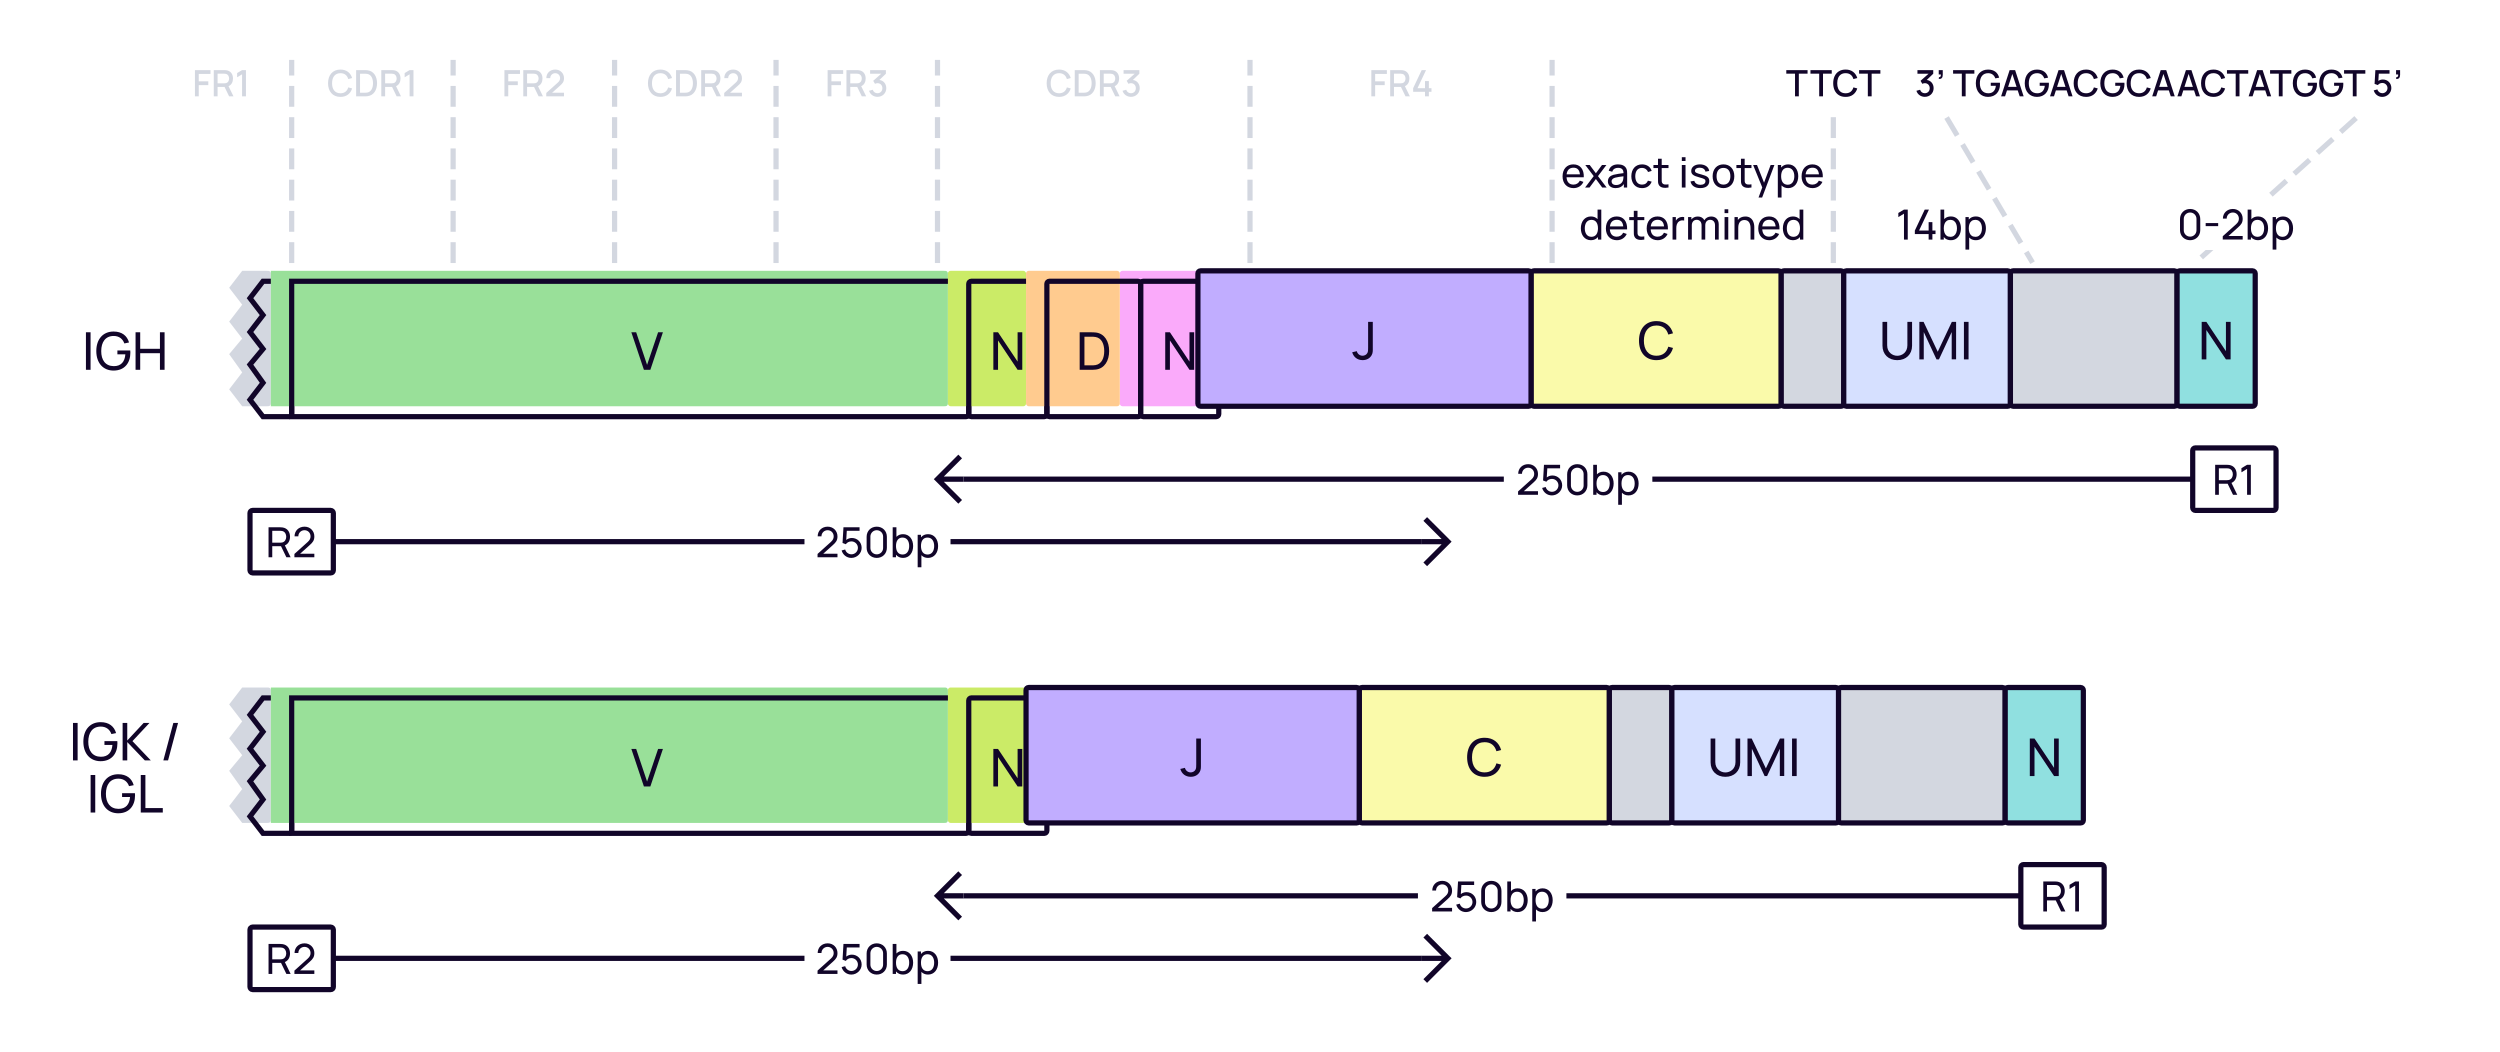 <svg width="960" height="404" viewBox="0 0 960 404" fill="none" xmlns="http://www.w3.org/2000/svg">
    <rect width="960" height="404" fill="white"/>
    <path d="M74.858 37H76.321V32.695H79.989V31.225H76.321V28.383H80.829V26.92H74.858V37ZM82.09 37H83.553V33.381H86.227L87.984 37H89.657L87.753 33.094C88.894 32.597 89.468 31.491 89.468 30.147C89.468 28.516 88.628 27.235 86.941 26.976C86.675 26.934 86.36 26.92 86.164 26.92H82.09V37ZM83.553 31.995V28.299H86.108C86.29 28.299 86.535 28.313 86.745 28.369C87.641 28.579 87.977 29.405 87.977 30.147C87.977 30.889 87.641 31.715 86.745 31.932C86.535 31.981 86.29 31.995 86.108 31.995H83.553ZM92.953 37H94.444V26.92H92.953L91.056 28.054V29.685L92.953 28.53V37Z" fill="#D3D7E0"/>
    <path d="M112 112V24" stroke="#D3D7E0" stroke-width="2" stroke-linecap="square" stroke-dasharray="6 6"/>
    <path d="M130.735 37.21C133.059 37.21 134.62 35.943 135.215 33.955L133.731 33.556C133.332 34.963 132.331 35.817 130.735 35.817C128.593 35.817 127.501 34.27 127.515 31.96C127.522 29.65 128.593 28.103 130.735 28.103C132.331 28.103 133.332 28.957 133.731 30.364L135.215 29.965C134.62 27.977 133.059 26.71 130.735 26.71C127.711 26.71 125.968 28.845 125.968 31.96C125.968 35.075 127.711 37.21 130.735 37.21ZM136.754 37H139.911C140.093 37 140.695 37 141.164 36.937C143.53 36.636 144.79 34.529 144.79 31.96C144.79 29.391 143.53 27.284 141.164 26.983C140.695 26.92 140.093 26.92 139.911 26.92H136.754V37ZM138.252 35.607V28.313H139.911C140.219 28.313 140.723 28.32 141.059 28.383C142.571 28.663 143.236 30.189 143.236 31.96C143.236 33.689 142.599 35.243 141.059 35.537C140.723 35.6 140.233 35.607 139.911 35.607H138.252ZM146.42 37H147.883V33.381H150.557L152.314 37H153.987L152.083 33.094C153.224 32.597 153.798 31.491 153.798 30.147C153.798 28.516 152.958 27.235 151.271 26.976C151.005 26.934 150.69 26.92 150.494 26.92H146.42V37ZM147.883 31.995V28.299H150.438C150.62 28.299 150.865 28.313 151.075 28.369C151.971 28.579 152.307 29.405 152.307 30.147C152.307 30.889 151.971 31.715 151.075 31.932C150.865 31.981 150.62 31.995 150.438 31.995H147.883ZM157.283 37H158.774V26.92H157.283L155.386 28.054V29.685L157.283 28.53V37Z" fill="#D3D7E0"/>
    <path d="M174 112V24" stroke="#D3D7E0" stroke-width="2" stroke-linecap="square" stroke-dasharray="6 6"/>
    <path d="M193.703 37H195.166V32.695H198.834V31.225H195.166V28.383H199.674V26.92H193.703V37ZM200.935 37H202.398V33.381H205.072L206.829 37H208.502L206.598 33.094C207.739 32.597 208.313 31.491 208.313 30.147C208.313 28.516 207.473 27.235 205.786 26.976C205.52 26.934 205.205 26.92 205.009 26.92H200.935V37ZM202.398 31.995V28.299H204.953C205.135 28.299 205.38 28.313 205.59 28.369C206.486 28.579 206.822 29.405 206.822 30.147C206.822 30.889 206.486 31.715 205.59 31.932C205.38 31.981 205.135 31.995 204.953 31.995H202.398ZM209.761 36.993H216.579V35.6H212.022L214.941 32.996C216.033 32.037 216.579 31.407 216.579 30.028C216.579 28.117 215.144 26.71 213.24 26.71C211.231 26.71 209.796 28.047 209.796 30H211.294C211.28 28.985 212.092 28.103 213.212 28.103C214.297 28.103 215.074 28.929 215.074 30.007C215.074 30.581 214.864 31.127 214.157 31.757L209.768 35.691L209.761 36.993Z" fill="#D3D7E0"/>
    <path d="M236 112V24" stroke="#D3D7E0" stroke-width="2" stroke-linecap="square" stroke-dasharray="6 6"/>
    <path d="M253.58 37.21C255.904 37.21 257.465 35.943 258.06 33.955L256.576 33.556C256.177 34.963 255.176 35.817 253.58 35.817C251.438 35.817 250.346 34.27 250.36 31.96C250.367 29.65 251.438 28.103 253.58 28.103C255.176 28.103 256.177 28.957 256.576 30.364L258.06 29.965C257.465 27.977 255.904 26.71 253.58 26.71C250.556 26.71 248.813 28.845 248.813 31.96C248.813 35.075 250.556 37.21 253.58 37.21ZM259.599 37H262.756C262.938 37 263.54 37 264.009 36.937C266.375 36.636 267.635 34.529 267.635 31.96C267.635 29.391 266.375 27.284 264.009 26.983C263.54 26.92 262.938 26.92 262.756 26.92H259.599V37ZM261.097 35.607V28.313H262.756C263.064 28.313 263.568 28.32 263.904 28.383C265.416 28.663 266.081 30.189 266.081 31.96C266.081 33.689 265.444 35.243 263.904 35.537C263.568 35.6 263.078 35.607 262.756 35.607H261.097ZM269.265 37H270.728V33.381H273.402L275.159 37H276.832L274.928 33.094C276.069 32.597 276.643 31.491 276.643 30.147C276.643 28.516 275.803 27.235 274.116 26.976C273.85 26.934 273.535 26.92 273.339 26.92H269.265V37ZM270.728 31.995V28.299H273.283C273.465 28.299 273.71 28.313 273.92 28.369C274.816 28.579 275.152 29.405 275.152 30.147C275.152 30.889 274.816 31.715 273.92 31.932C273.71 31.981 273.465 31.995 273.283 31.995H270.728ZM278.091 36.993H284.909V35.6H280.352L283.271 32.996C284.363 32.037 284.909 31.407 284.909 30.028C284.909 28.117 283.474 26.71 281.57 26.71C279.561 26.71 278.126 28.047 278.126 30H279.624C279.61 28.985 280.422 28.103 281.542 28.103C282.627 28.103 283.404 28.929 283.404 30.007C283.404 30.581 283.194 31.127 282.487 31.757L278.098 35.691L278.091 36.993Z" fill="#D3D7E0"/>
    <path d="M298 112V24" stroke="#D3D7E0" stroke-width="2" stroke-linecap="square" stroke-dasharray="6 6"/>
    <path d="M317.805 37H319.268V32.695H322.936V31.225H319.268V28.383H323.776V26.92H317.805V37ZM325.038 37H326.501V33.381H329.175L330.932 37H332.605L330.701 33.094C331.842 32.597 332.416 31.491 332.416 30.147C332.416 28.516 331.576 27.235 329.889 26.976C329.623 26.934 329.308 26.92 329.112 26.92H325.038V37ZM326.501 31.995V28.299H329.056C329.238 28.299 329.483 28.313 329.693 28.369C330.589 28.579 330.925 29.405 330.925 30.147C330.925 30.889 330.589 31.715 329.693 31.932C329.483 31.981 329.238 31.995 329.056 31.995H326.501ZM336.964 37.189C338.847 37.189 340.331 35.796 340.331 33.871C340.331 32.233 339.323 30.924 337.692 30.707L340.184 28.313V26.92H334.122V28.313H338.392L335.312 31.036L335.998 32.191C336.285 32.037 336.628 31.939 336.95 31.939C338.07 31.939 338.833 32.751 338.833 33.871C338.833 34.984 338.07 35.789 336.964 35.803C336.138 35.81 335.403 35.341 335.137 34.466L333.723 34.858C334.15 36.293 335.466 37.189 336.964 37.189Z" fill="#D3D7E0"/>
    <path d="M360 112V24" stroke="#D3D7E0" stroke-width="2" stroke-linecap="square" stroke-dasharray="6 6"/>
    <path d="M748 46L780 100" stroke="#D3D7E0" stroke-width="2" stroke-linecap="square" stroke-dasharray="6 6"/>
    <path d="M904 46L844 100" stroke="#D3D7E0" stroke-width="2" stroke-linecap="square" stroke-dasharray="6 6"/>
    <path d="M704 46V110" stroke="#D3D7E0" stroke-width="2" stroke-linecap="square" stroke-dasharray="6 6"/>
    <path d="M689.289 37V28.299H685.936V26.92H694.105V28.299H690.752V37H689.289ZM698.572 37V28.299H695.219V26.92H703.388V28.299H700.035V37H698.572ZM708.715 37.21C707.707 37.21 706.849 36.991 706.139 36.552C705.43 36.109 704.886 35.493 704.508 34.704C704.135 33.915 703.948 33.001 703.948 31.96C703.948 30.919 704.135 30.005 704.508 29.216C704.886 28.427 705.43 27.814 706.139 27.375C706.849 26.932 707.707 26.71 708.715 26.71C709.877 26.71 710.839 27.004 711.599 27.592C712.365 28.18 712.897 28.971 713.195 29.965L711.711 30.364C711.515 29.659 711.165 29.106 710.661 28.705C710.162 28.304 709.513 28.103 708.715 28.103C708.001 28.103 707.406 28.264 706.93 28.586C706.454 28.908 706.095 29.358 705.852 29.937C705.614 30.516 705.495 31.19 705.495 31.96C705.491 32.73 705.607 33.404 705.845 33.983C706.088 34.562 706.447 35.012 706.923 35.334C707.404 35.656 708.001 35.817 708.715 35.817C709.513 35.817 710.162 35.616 710.661 35.215C711.165 34.809 711.515 34.256 711.711 33.556L713.195 33.955C712.897 34.949 712.365 35.74 711.599 36.328C710.839 36.916 709.877 37.21 708.715 37.21ZM717.248 37V28.299H713.895V26.92H722.064V28.299H718.711V37H717.248Z" fill="#110529"/>
    <path d="M406.682 37.21C409.006 37.21 410.567 35.943 411.162 33.955L409.678 33.556C409.279 34.963 408.278 35.817 406.682 35.817C404.54 35.817 403.448 34.27 403.462 31.96C403.469 29.65 404.54 28.103 406.682 28.103C408.278 28.103 409.279 28.957 409.678 30.364L411.162 29.965C410.567 27.977 409.006 26.71 406.682 26.71C403.658 26.71 401.915 28.845 401.915 31.96C401.915 35.075 403.658 37.21 406.682 37.21ZM412.702 37H415.859C416.041 37 416.643 37 417.112 36.937C419.478 36.636 420.738 34.529 420.738 31.96C420.738 29.391 419.478 27.284 417.112 26.983C416.643 26.92 416.041 26.92 415.859 26.92H412.702V37ZM414.2 35.607V28.313H415.859C416.167 28.313 416.671 28.32 417.007 28.383C418.519 28.663 419.184 30.189 419.184 31.96C419.184 33.689 418.547 35.243 417.007 35.537C416.671 35.6 416.181 35.607 415.859 35.607H414.2ZM422.368 37H423.831V33.381H426.505L428.262 37H429.935L428.031 33.094C429.172 32.597 429.746 31.491 429.746 30.147C429.746 28.516 428.906 27.235 427.219 26.976C426.953 26.934 426.638 26.92 426.442 26.92H422.368V37ZM423.831 31.995V28.299H426.386C426.568 28.299 426.813 28.313 427.023 28.369C427.919 28.579 428.255 29.405 428.255 30.147C428.255 30.889 427.919 31.715 427.023 31.932C426.813 31.981 426.568 31.995 426.386 31.995H423.831ZM434.294 37.189C436.177 37.189 437.661 35.796 437.661 33.871C437.661 32.233 436.653 30.924 435.022 30.707L437.514 28.313V26.92H431.452V28.313H435.722L432.642 31.036L433.328 32.191C433.615 32.037 433.958 31.939 434.28 31.939C435.4 31.939 436.163 32.751 436.163 33.871C436.163 34.984 435.4 35.789 434.294 35.803C433.468 35.81 432.733 35.341 432.467 34.466L431.053 34.858C431.48 36.293 432.796 37.189 434.294 37.189Z" fill="#D3D7E0"/>
    <path d="M480 112V24" stroke="#D3D7E0" stroke-width="2" stroke-linecap="square" stroke-dasharray="6 6"/>
    <path d="M526.593 37H528.056V32.695H531.724V31.225H528.056V28.383H532.564V26.92H526.593V37ZM533.826 37H535.289V33.381H537.963L539.72 37H541.393L539.489 33.094C540.63 32.597 541.204 31.491 541.204 30.147C541.204 28.516 540.364 27.235 538.677 26.976C538.411 26.934 538.096 26.92 537.9 26.92H533.826V37ZM535.289 31.995V28.299H537.844C538.026 28.299 538.271 28.313 538.481 28.369C539.377 28.579 539.713 29.405 539.713 30.147C539.713 30.889 539.377 31.715 538.481 31.932C538.271 31.981 538.026 31.995 537.844 31.995H535.289ZM547.201 37H548.685V35.243H549.686V33.857H548.685V31.127H547.201V33.857H544.324L547.6 26.92H545.927L542.651 33.857V35.243H547.201V37Z" fill="#D3D7E0"/>
    <path d="M596 112V24" stroke="#D3D7E0" stroke-width="2" stroke-linecap="square" stroke-dasharray="6 6"/>
    <path d="M731.128 92V82.056L728.96 83.368V81.776L731.128 80.48H732.576V92H731.128ZM740.596 92V89.88H735.3V88.528L739.1 80.48H740.716L736.916 88.528H740.596V85.288H742.036V88.528H743.236V89.88H742.036V92H740.596ZM749.119 92.24C748.309 92.24 747.626 92.04 747.071 91.64C746.517 91.235 746.095 90.688 745.807 90C745.525 89.307 745.383 88.531 745.383 87.672C745.383 86.803 745.525 86.024 745.807 85.336C746.095 84.648 746.517 84.107 747.071 83.712C747.631 83.317 748.317 83.12 749.127 83.12C749.927 83.12 750.615 83.32 751.191 83.72C751.773 84.115 752.218 84.656 752.527 85.344C752.837 86.032 752.991 86.808 752.991 87.672C752.991 88.536 752.837 89.312 752.527 90C752.218 90.688 751.773 91.235 751.191 91.64C750.615 92.04 749.925 92.24 749.119 92.24ZM745.143 92V80.48H746.575V85.64H746.415V92H745.143ZM748.943 90.936C749.514 90.936 749.986 90.792 750.359 90.504C750.733 90.216 751.013 89.827 751.199 89.336C751.386 88.84 751.479 88.285 751.479 87.672C751.479 87.064 751.386 86.515 751.199 86.024C751.018 85.533 750.735 85.144 750.351 84.856C749.973 84.568 749.49 84.424 748.903 84.424C748.343 84.424 747.879 84.563 747.511 84.84C747.143 85.112 746.869 85.493 746.687 85.984C746.506 86.469 746.415 87.032 746.415 87.672C746.415 88.301 746.503 88.864 746.679 89.36C746.861 89.851 747.138 90.237 747.511 90.52C747.885 90.797 748.362 90.936 748.943 90.936ZM758.713 92.24C757.902 92.24 757.22 92.04 756.665 91.64C756.11 91.235 755.689 90.688 755.401 90C755.118 89.307 754.977 88.531 754.977 87.672C754.977 86.803 755.118 86.024 755.401 85.336C755.689 84.648 756.11 84.107 756.665 83.712C757.225 83.317 757.91 83.12 758.721 83.12C759.521 83.12 760.209 83.32 760.785 83.72C761.366 84.115 761.812 84.656 762.121 85.344C762.43 86.032 762.585 86.808 762.585 87.672C762.585 88.536 762.43 89.312 762.121 90C761.812 90.688 761.366 91.235 760.785 91.64C760.209 92.04 759.518 92.24 758.713 92.24ZM754.737 95.84V83.36H756.009V89.72H756.169V95.84H754.737ZM758.537 90.936C759.108 90.936 759.58 90.792 759.953 90.504C760.326 90.216 760.606 89.827 760.793 89.336C760.98 88.84 761.073 88.285 761.073 87.672C761.073 87.064 760.98 86.515 760.793 86.024C760.612 85.533 760.329 85.144 759.945 84.856C759.566 84.568 759.084 84.424 758.497 84.424C757.937 84.424 757.473 84.563 757.105 84.84C756.737 85.112 756.462 85.493 756.281 85.984C756.1 86.469 756.009 87.032 756.009 87.672C756.009 88.301 756.097 88.864 756.273 89.36C756.454 89.851 756.732 90.237 757.105 90.52C757.478 90.797 757.956 90.936 758.537 90.936Z" fill="#110529"/>
    <rect width="54" height="20" transform="translate(832 76)" fill="white"/>
    <path d="M841.008 92.24C843.248 92.24 844.896 90.592 844.896 88.352V84.128C844.896 81.888 843.248 80.24 841.008 80.24C838.768 80.24 837.12 81.888 837.12 84.128V88.352C837.12 90.592 838.768 92.24 841.008 92.24ZM838.568 88.432V84.04C838.568 82.688 839.656 81.6 841.008 81.6C842.36 81.6 843.448 82.688 843.448 84.04V88.432C843.448 89.784 842.36 90.872 841.008 90.872C839.656 90.872 838.568 89.784 838.568 88.432ZM846.976 86.824H851.776V85.648H846.976V86.824ZM853.534 91.992H861.19V90.632H855.726L859.438 87.296C860.622 86.248 861.19 85.488 861.19 83.976C861.19 81.856 859.574 80.24 857.438 80.24C855.222 80.24 853.59 81.784 853.59 83.952H855.046C855.03 82.696 856.038 81.6 857.414 81.6C858.742 81.6 859.734 82.632 859.734 83.96C859.734 84.688 859.502 85.352 858.654 86.112L853.542 90.712L853.534 91.992ZM867.072 92.24C869.488 92.24 870.944 90.264 870.944 87.672C870.944 85.08 869.48 83.12 867.08 83.12C866 83.12 865.144 83.496 864.528 84.144V80.48H863.096V92H864.368V91.024C865 91.784 865.904 92.24 867.072 92.24ZM864.368 87.672C864.368 85.76 865.168 84.424 866.856 84.424C868.616 84.424 869.432 85.848 869.432 87.672C869.432 89.512 868.6 90.936 866.896 90.936C865.152 90.936 864.368 89.568 864.368 87.672ZM876.666 92.24C879.082 92.24 880.538 90.264 880.538 87.672C880.538 85.08 879.074 83.12 876.674 83.12C875.498 83.12 874.594 83.568 873.962 84.328V83.36H872.69V95.84H874.122V91.2C874.738 91.856 875.594 92.24 876.666 92.24ZM873.962 87.672C873.962 85.76 874.762 84.424 876.45 84.424C878.21 84.424 879.026 85.848 879.026 87.672C879.026 89.512 878.194 90.936 876.49 90.936C874.746 90.936 873.962 89.568 873.962 87.672Z" fill="#110529"/>
    <g filter="url(#filter0_i_5907_37201)">
        <path d="M101 108H110.4C110.96 108 111.24 108 111.454 108.109C111.642 108.205 111.795 108.358 111.891 108.546C112 108.76 112 109.04 112 109.6V158.4C112 158.96 112 159.24 111.891 159.454C111.795 159.642 111.642 159.795 111.454 159.891C111.24 160 110.96 160 110.4 160H101L96 153.5L101 147L96 140L101 134L96 127.5L101 121L96 114.5L101 108Z" fill="#D3D7E0"/>
    </g>
    <path d="M101 108H110.4C110.96 108 111.24 108 111.454 108.109C111.642 108.205 111.795 108.358 111.891 108.546C112 108.76 112 109.04 112 109.6V158.4C112 158.96 112 159.24 111.891 159.454C111.795 159.642 111.642 159.795 111.454 159.891C111.24 160 110.96 160 110.4 160H101L96 153.5L101 147L96 140L101 134L96 127.5L101 121L96 114.5L101 108Z" stroke="#110529" stroke-width="2" stroke-linecap="round"/>
    <g filter="url(#filter1_i_5907_37201)">
        <path d="M112 108H370.4C370.96 108 371.24 108 371.454 108.109C371.642 108.205 371.795 108.358 371.891 108.546C372 108.76 372 109.04 372 109.6V158.4C372 158.96 372 159.24 371.891 159.454C371.795 159.642 371.642 159.795 371.454 159.891C371.24 160 370.96 160 370.4 160H112V153.5V147V140V134V127.5V121V114.5V108Z" fill="#99E099"/>
    </g>
    <path d="M112 108H370.4C370.96 108 371.24 108 371.454 108.109C371.642 108.205 371.795 108.358 371.891 108.546C372 108.76 372 109.04 372 109.6V158.4C372 158.96 372 159.24 371.891 159.454C371.795 159.642 371.642 159.795 371.454 159.891C371.24 160 370.96 160 370.4 160H112V153.5V147V140V134V127.5V121V114.5V108Z" stroke="#110529" stroke-width="2" stroke-linecap="round"/>
    <path d="M247.258 142H249.738L254.558 127.6H252.708L248.478 140.11L244.288 127.6H242.438L247.258 142Z" fill="#110529"/>
    <g filter="url(#filter2_i_5907_37201)">
        <rect x="372" y="108" width="30" height="52" rx="1" fill="#CBEB67"/>
    </g>
    <rect x="372" y="108" width="30" height="52" rx="1" stroke="#110529" stroke-width="2" stroke-linecap="round"/>
    <g filter="url(#filter3_i_5907_37201)">
        <rect x="438" y="108" width="30" height="52" rx="1" fill="#FAAAFA"/>
    </g>
    <rect x="438" y="108" width="30" height="52" rx="1" stroke="#110529" stroke-width="2" stroke-linecap="round"/>
    <g filter="url(#filter4_i_5907_37201)">
        <rect x="402" y="108" width="36" height="52" rx="1" fill="#FFCB8F"/>
    </g>
    <rect x="402" y="108" width="36" height="52" rx="1" stroke="#110529" stroke-width="2" stroke-linecap="round"/>
    <path d="M381.447 142H383.247V130.74L390.757 142H392.557V127.6H390.757V138.85L383.247 127.6H381.447V142Z" fill="#110529"/>
    <path d="M447.447 142H449.247V130.74L456.757 142H458.557V127.6H456.757V138.85L449.247 127.6H447.447V142Z" fill="#110529"/>
    <path d="M414.593 142H419.033C419.303 142 420.183 142 420.853 141.91C424.183 141.47 425.913 138.48 425.913 134.8C425.913 131.13 424.183 128.13 420.853 127.69C420.173 127.6 419.313 127.6 419.033 127.6H414.593V142ZM416.423 140.3V129.3H419.033C419.513 129.3 420.233 129.32 420.703 129.41C423.033 129.83 424.023 132.08 424.023 134.8C424.023 137.47 423.063 139.76 420.703 140.19C420.233 140.28 419.533 140.3 419.033 140.3H416.423Z" fill="#110529"/>
    <g filter="url(#filter5_i_5907_37201)">
        <rect x="468" y="108" width="128" height="52" rx="1" fill="#C1ADFF"/>
        <path d="M531.244 142.29C532.694 142.29 533.954 141.7 534.684 140.43C535.214 139.51 535.154 138.72 535.154 137.48V127.6H533.354V137.48C533.354 138.37 533.354 138.99 533.094 139.51C532.704 140.29 531.884 140.6 531.204 140.6C530.134 140.6 529.224 139.83 529.014 138.85L527.244 139.27C527.754 141.11 529.224 142.29 531.244 142.29Z" fill="#110529"/>
        <rect x="468" y="108" width="128" height="52" rx="1" stroke="#110529" stroke-width="2" stroke-linecap="round"/>
    </g>
    <g filter="url(#filter6_i_5907_37201)">
        <rect x="596" y="108" width="96" height="52" rx="1" fill="#FAFAAA"/>
        <path d="M644.093 142.3C647.423 142.3 649.613 140.47 650.433 137.61L648.623 137.13C648.033 139.27 646.523 140.6 644.093 140.6C640.873 140.6 639.233 138.25 639.253 134.8C639.273 131.35 640.873 129 644.093 129C646.523 129 648.033 130.33 648.623 132.47L650.433 131.99C649.613 129.13 647.423 127.3 644.093 127.3C639.783 127.3 637.373 130.36 637.373 134.8C637.373 139.24 639.783 142.3 644.093 142.3Z" fill="#110529"/>
        <rect x="596" y="108" width="96" height="52" rx="1" stroke="#110529" stroke-width="2" stroke-linecap="round"/>
    </g>
    <g filter="url(#filter7_i_5907_37201)">
        <rect x="692" y="108" width="24" height="52" rx="1" fill="#D3D7E0"/>
        <rect x="692" y="108" width="24" height="52" rx="1" stroke="#110529" stroke-width="2" stroke-linecap="round"/>
    </g>
    <g filter="url(#filter8_i_5907_37201)">
        <rect x="716" y="108" width="64" height="52" rx="1" fill="#D6E0FF"/>
        <path d="M736.553 142.3C739.893 142.3 742.233 140.1 742.233 136.75V127.6H740.433V136.6C740.433 139.31 738.393 140.62 736.553 140.62C734.733 140.62 732.673 139.33 732.673 136.6V127.6L730.873 127.61V136.75C730.873 140.11 733.213 142.3 736.553 142.3ZM745.033 142H746.723V131.51L751.613 142H752.563L757.453 131.51V141.99H759.143V127.6H757.503L752.093 139.07L746.653 127.6H745.033V142ZM762.147 142H763.927V127.6H762.147V142Z" fill="#110529"/>
        <rect x="716" y="108" width="64" height="52" rx="1" stroke="#110529" stroke-width="2" stroke-linecap="round"/>
    </g>
    <g filter="url(#filter9_i_5907_37201)">
        <rect x="780" y="108" width="64" height="52" rx="1" fill="#D3D7E0"/>
        <rect x="780" y="108" width="64" height="52" rx="1" stroke="#110529" stroke-width="2" stroke-linecap="round"/>
    </g>
    <g filter="url(#filter10_i_5907_37201)">
        <rect x="844" y="108" width="30" height="52" rx="1" fill="#90E0E0"/>
        <path d="M853.447 142H855.247V130.74L862.757 142H864.557V127.6H862.757V138.85L855.247 127.6H853.447V142Z" fill="#110529"/>
        <rect x="844" y="108" width="30" height="52" rx="1" stroke="#110529" stroke-width="2" stroke-linecap="round"/>
    </g>
    <g filter="url(#filter11_i_5907_37201)">
        <path d="M101 268H110.4C110.96 268 111.24 268 111.454 268.109C111.642 268.205 111.795 268.358 111.891 268.546C112 268.76 112 269.04 112 269.6V318.4C112 318.96 112 319.24 111.891 319.454C111.795 319.642 111.642 319.795 111.454 319.891C111.24 320 110.96 320 110.4 320H101L96 313.5L101 307L96 300L101 294L96 287.5L101 281L96 274.5L101 268Z" fill="#D3D7E0"/>
    </g>
    <path d="M101 268H110.4C110.96 268 111.24 268 111.454 268.109C111.642 268.205 111.795 268.358 111.891 268.546C112 268.76 112 269.04 112 269.6V318.4C112 318.96 112 319.24 111.891 319.454C111.795 319.642 111.642 319.795 111.454 319.891C111.24 320 110.96 320 110.4 320H101L96 313.5L101 307L96 300L101 294L96 287.5L101 281L96 274.5L101 268Z" stroke="#110529" stroke-width="2" stroke-linecap="round"/>
    <g filter="url(#filter12_i_5907_37201)">
        <path d="M112 268H370.4C370.96 268 371.24 268 371.454 268.109C371.642 268.205 371.795 268.358 371.891 268.546C372 268.76 372 269.04 372 269.6V318.4C372 318.96 372 319.24 371.891 319.454C371.795 319.642 371.642 319.795 371.454 319.891C371.24 320 370.96 320 370.4 320H112V313.5V307V300V294V287.5V281V274.5V268Z" fill="#99E099"/>
    </g>
    <path d="M112 268H370.4C370.96 268 371.24 268 371.454 268.109C371.642 268.205 371.795 268.358 371.891 268.546C372 268.76 372 269.04 372 269.6V318.4C372 318.96 372 319.24 371.891 319.454C371.795 319.642 371.642 319.795 371.454 319.891C371.24 320 370.96 320 370.4 320H112V313.5V307V300V294V287.5V281V274.5V268Z" stroke="#110529" stroke-width="2" stroke-linecap="round"/>
    <path d="M247.258 302H249.738L254.558 287.6H252.708L248.478 300.11L244.288 287.6H242.438L247.258 302Z" fill="#110529"/>
    <g filter="url(#filter13_i_5907_37201)">
        <rect x="372" y="268" width="30" height="52" rx="1" fill="#CBEB67"/>
    </g>
    <rect x="372" y="268" width="30" height="52" rx="1" stroke="#110529" stroke-width="2" stroke-linecap="round"/>
    <path d="M381.447 302H383.247V290.74L390.757 302H392.557V287.6H390.757V298.85L383.247 287.6H381.447V302Z" fill="#110529"/>
    <g filter="url(#filter14_i_5907_37201)">
        <rect x="402" y="268" width="128" height="52" rx="1" fill="#C1ADFF"/>
        <path d="M465.244 302.29C466.694 302.29 467.954 301.7 468.684 300.43C469.214 299.51 469.154 298.72 469.154 297.48V287.6H467.354V297.48C467.354 298.37 467.354 298.99 467.094 299.51C466.704 300.29 465.884 300.6 465.204 300.6C464.134 300.6 463.224 299.83 463.014 298.85L461.244 299.27C461.754 301.11 463.224 302.29 465.244 302.29Z" fill="#110529"/>
        <rect x="402" y="268" width="128" height="52" rx="1" stroke="#110529" stroke-width="2" stroke-linecap="round"/>
    </g>
    <g filter="url(#filter15_i_5907_37201)">
        <rect x="530" y="268" width="96" height="52" rx="1" fill="#FAFAAA"/>
        <path d="M578.093 302.3C581.423 302.3 583.613 300.47 584.433 297.61L582.623 297.13C582.033 299.27 580.523 300.6 578.093 300.6C574.873 300.6 573.233 298.25 573.253 294.8C573.273 291.35 574.873 289 578.093 289C580.523 289 582.033 290.33 582.623 292.47L584.433 291.99C583.613 289.13 581.423 287.3 578.093 287.3C573.783 287.3 571.373 290.36 571.373 294.8C571.373 299.24 573.783 302.3 578.093 302.3Z" fill="#110529"/>
        <rect x="530" y="268" width="96" height="52" rx="1" stroke="#110529" stroke-width="2" stroke-linecap="round"/>
    </g>
    <g filter="url(#filter16_i_5907_37201)">
        <rect x="626" y="268" width="24" height="52" rx="1" fill="#D3D7E0"/>
        <rect x="626" y="268" width="24" height="52" rx="1" stroke="#110529" stroke-width="2" stroke-linecap="round"/>
    </g>
    <g filter="url(#filter17_i_5907_37201)">
        <rect x="650" y="268" width="64" height="52" rx="1" fill="#D6E0FF"/>
        <path d="M670.553 302.3C673.893 302.3 676.233 300.1 676.233 296.75V287.6H674.433V296.6C674.433 299.31 672.393 300.62 670.553 300.62C668.733 300.62 666.673 299.33 666.673 296.6V287.6L664.873 287.61V296.75C664.873 300.11 667.213 302.3 670.553 302.3ZM679.033 302H680.723V291.51L685.613 302H686.563L691.453 291.51V301.99H693.143V287.6H691.503L686.093 299.07L680.653 287.6H679.033V302ZM696.147 302H697.927V287.6H696.147V302Z" fill="#110529"/>
        <rect x="650" y="268" width="64" height="52" rx="1" stroke="#110529" stroke-width="2" stroke-linecap="round"/>
    </g>
    <g filter="url(#filter18_i_5907_37201)">
        <rect x="714" y="268" width="64" height="52" rx="1" fill="#D3D7E0"/>
        <rect x="714" y="268" width="64" height="52" rx="1" stroke="#110529" stroke-width="2" stroke-linecap="round"/>
    </g>
    <g filter="url(#filter19_i_5907_37201)">
        <rect x="778" y="268" width="30" height="52" rx="1" fill="#90E0E0"/>
        <path d="M787.447 302H789.247V290.74L796.757 302H798.557V287.6H796.757V298.85L789.247 287.6H787.447V302Z" fill="#110529"/>
        <rect x="778" y="268" width="30" height="52" rx="1" stroke="#110529" stroke-width="2" stroke-linecap="round"/>
    </g>
    <path d="M604.247 72.24C605.919 72.24 607.351 71.368 608.031 69.84L606.663 69.368C606.183 70.352 605.319 70.888 604.183 70.888C602.591 70.888 601.663 69.872 601.551 68.08H608.175C608.303 65.008 606.783 63.12 604.183 63.12C601.671 63.12 600.023 64.904 600.023 67.736C600.023 70.44 601.695 72.24 604.247 72.24ZM601.575 66.936C601.775 65.296 602.679 64.4 604.231 64.4C605.695 64.4 606.519 65.24 606.695 66.936H601.575ZM608.683 72H610.387L612.819 68.736L615.235 72H616.939L613.627 67.632L616.859 63.36H615.163L612.819 66.528L610.451 63.36H608.755L611.987 67.632L608.683 72ZM620.365 72.24C621.805 72.24 622.877 71.712 623.565 70.656V72H624.829V66.656C624.829 65.976 624.789 65.344 624.549 64.808C624.053 63.68 622.877 63.12 621.317 63.12C619.365 63.12 618.157 64.04 617.749 65.552L619.101 65.96C619.413 64.904 620.253 64.448 621.301 64.448C622.797 64.448 623.389 65.104 623.429 66.48C622.149 66.656 620.629 66.84 619.549 67.128C618.237 67.512 617.429 68.304 617.429 69.664C617.429 71.056 618.429 72.24 620.365 72.24ZM618.845 69.656C618.845 68.848 619.477 68.456 620.189 68.232C621.029 67.992 622.197 67.856 623.413 67.696C623.405 68.088 623.389 68.64 623.269 69.056C623.061 70.128 622.117 71.048 620.581 71.048C619.349 71.048 618.845 70.368 618.845 69.656ZM630.549 72.24C632.333 72.24 633.637 71.368 634.245 69.752L632.805 69.376C632.413 70.36 631.669 70.888 630.549 70.888C628.829 70.888 627.957 69.608 627.941 67.68C627.957 65.808 628.773 64.472 630.549 64.472C631.597 64.472 632.469 65.056 632.837 66.056L634.245 65.632C633.789 64.08 632.381 63.12 630.565 63.12C627.965 63.12 626.453 64.984 626.429 67.68C626.453 70.328 627.917 72.24 630.549 72.24ZM640.702 72V70.776C639.518 70.96 638.654 70.912 638.27 70.224C638.062 69.864 638.094 69.384 638.094 68.672V64.536H640.702V63.36H638.094V60.96H636.67V63.36H634.918V64.536H636.67V68.736C636.67 69.632 636.622 70.288 636.966 70.96C637.566 72.136 639.158 72.312 640.702 72ZM645.819 61.832H647.243V60.36H645.819V61.832ZM645.819 72H647.243V63.36H645.819V72ZM652.907 72.232C655.059 72.232 656.363 71.224 656.363 69.552C656.363 68.216 655.619 67.576 653.339 66.992C651.307 66.48 650.867 66.208 650.867 65.576C650.867 64.84 651.635 64.36 652.755 64.392C653.931 64.424 654.731 64.992 654.875 65.912L656.331 65.648C656.147 64.128 654.723 63.12 652.755 63.12C650.763 63.12 649.435 64.128 649.435 65.648C649.435 66.888 650.163 67.48 652.451 68.088C654.563 68.656 654.891 68.864 654.891 69.592C654.891 70.44 654.171 70.96 652.995 70.96C651.747 70.96 650.851 70.376 650.619 69.432L649.163 69.664C649.459 71.288 650.843 72.232 652.907 72.232ZM661.808 72.24C664.376 72.24 665.976 70.384 665.976 67.672C665.976 65 664.4 63.12 661.808 63.12C659.272 63.12 657.648 64.96 657.648 67.672C657.648 70.352 659.224 72.24 661.808 72.24ZM659.16 67.672C659.16 65.784 660 64.472 661.808 64.472C663.576 64.472 664.464 65.728 664.464 67.672C664.464 69.576 663.592 70.888 661.808 70.888C660.064 70.888 659.16 69.624 659.16 67.672ZM672.561 72V70.776C671.377 70.96 670.513 70.912 670.129 70.224C669.921 69.864 669.953 69.384 669.953 68.672V64.536H672.561V63.36H669.953V60.96H668.529V63.36H666.777V64.536H668.529V68.736C668.529 69.632 668.481 70.288 668.825 70.96C669.425 72.136 671.017 72.312 672.561 72ZM675.281 75.84H676.665L681.369 63.36H679.921L677.393 70.16L674.697 63.36H673.201L676.705 71.968L675.281 75.84ZM686.658 72.24C689.074 72.24 690.53 70.264 690.53 67.672C690.53 65.08 689.066 63.12 686.666 63.12C685.49 63.12 684.586 63.568 683.954 64.328V63.36H682.682V75.84H684.114V71.2C684.73 71.856 685.586 72.24 686.658 72.24ZM683.954 67.672C683.954 65.76 684.754 64.424 686.442 64.424C688.202 64.424 689.018 65.848 689.018 67.672C689.018 69.512 688.186 70.936 686.482 70.936C684.738 70.936 683.954 69.568 683.954 67.672ZM696.028 72.24C697.7 72.24 699.132 71.368 699.812 69.84L698.444 69.368C697.964 70.352 697.1 70.888 695.964 70.888C694.372 70.888 693.444 69.872 693.332 68.08H699.956C700.084 65.008 698.564 63.12 695.964 63.12C693.452 63.12 691.804 64.904 691.804 67.736C691.804 70.44 693.476 72.24 696.028 72.24ZM693.356 66.936C693.556 65.296 694.46 64.4 696.012 64.4C697.476 64.4 698.3 65.24 698.476 66.936H693.356ZM610.918 92.24C612.086 92.24 612.99 91.784 613.622 91.024V92H614.894V80.48H613.462V84.144C612.846 83.496 611.99 83.12 610.91 83.12C608.51 83.12 607.046 85.08 607.046 87.672C607.046 90.264 608.502 92.24 610.918 92.24ZM608.558 87.672C608.558 85.848 609.374 84.424 611.134 84.424C612.822 84.424 613.622 85.76 613.622 87.672C613.622 89.568 612.838 90.936 611.094 90.936C609.39 90.936 608.558 89.512 608.558 87.672ZM620.88 92.24C622.552 92.24 623.984 91.368 624.664 89.84L623.296 89.368C622.816 90.352 621.952 90.888 620.816 90.888C619.224 90.888 618.296 89.872 618.184 88.08H624.808C624.936 85.008 623.416 83.12 620.816 83.12C618.304 83.12 616.656 84.904 616.656 87.736C616.656 90.44 618.328 92.24 620.88 92.24ZM618.208 86.936C618.408 85.296 619.312 84.4 620.864 84.4C622.328 84.4 623.152 85.24 623.328 86.936H618.208ZM631.413 92V90.776C630.229 90.96 629.365 90.912 628.981 90.224C628.773 89.864 628.805 89.384 628.805 88.672V84.536H631.413V83.36H628.805V80.96H627.381V83.36H625.629V84.536H627.381V88.736C627.381 89.632 627.333 90.288 627.677 90.96C628.277 92.136 629.869 92.312 631.413 92ZM636.552 92.24C638.224 92.24 639.656 91.368 640.336 89.84L638.968 89.368C638.488 90.352 637.624 90.888 636.488 90.888C634.896 90.888 633.968 89.872 633.856 88.08H640.48C640.608 85.008 639.088 83.12 636.488 83.12C633.976 83.12 632.328 84.904 632.328 87.736C632.328 90.44 634 92.24 636.552 92.24ZM633.88 86.936C634.08 85.296 634.984 84.4 636.536 84.4C638 84.4 638.824 85.24 639 86.936H633.88ZM642.261 92H643.693V87.664C643.693 86.64 643.901 85.624 644.741 85.024C645.341 84.584 646.117 84.544 646.717 84.696V83.36C645.949 83.192 644.933 83.352 644.269 83.888C643.981 84.096 643.725 84.392 643.533 84.728V83.36H642.261V92ZM658.565 86.472L658.557 92H659.981L659.989 86.16C659.989 84.32 658.885 83.136 657.085 83.136C655.949 83.136 654.981 83.672 654.469 84.56C654.005 83.656 653.117 83.136 651.949 83.136C650.917 83.136 650.037 83.576 649.493 84.28V83.36H648.221V92H649.653V86.512C649.653 85.248 650.405 84.408 651.533 84.408C652.661 84.408 653.405 85.216 653.405 86.528L653.397 92H654.813L654.821 86.512C654.821 85.056 655.741 84.408 656.709 84.408C657.797 84.408 658.565 85.184 658.565 86.472ZM662.233 81.832H663.657V80.36H662.233V81.832ZM662.233 92H663.657V83.36H662.233V92ZM672.21 87.672V92H673.65V87.224C673.65 85.584 672.994 83.136 670.21 83.136C668.962 83.136 667.97 83.616 667.33 84.472V83.36H666.05V92H667.49V87.448C667.49 85.448 668.434 84.488 669.866 84.488C671.69 84.488 672.21 86.048 672.21 87.672ZM679.395 92.24C681.067 92.24 682.499 91.368 683.179 89.84L681.811 89.368C681.331 90.352 680.467 90.888 679.331 90.888C677.739 90.888 676.811 89.872 676.699 88.08H683.323C683.451 85.008 681.931 83.12 679.331 83.12C676.819 83.12 675.171 84.904 675.171 87.736C675.171 90.44 676.843 92.24 679.395 92.24ZM676.723 86.936C676.923 85.296 677.827 84.4 679.379 84.4C680.843 84.4 681.667 85.24 681.843 86.936H676.723ZM688.496 92.24C689.664 92.24 690.568 91.784 691.2 91.024V92H692.472V80.48H691.04V84.144C690.424 83.496 689.568 83.12 688.488 83.12C686.088 83.12 684.624 85.08 684.624 87.672C684.624 90.264 686.08 92.24 688.496 92.24ZM686.136 87.672C686.136 85.848 686.952 84.424 688.712 84.424C690.4 84.424 691.2 85.76 691.2 87.672C691.2 89.568 690.416 90.936 688.672 90.936C686.968 90.936 686.136 89.512 686.136 87.672Z" fill="#110529"/>
    <path d="M32.998 142H34.778V127.6H32.998V142ZM43.609 142.3C47.819 142.3 50.059 139.39 50.059 135.44C50.059 135.32 50.049 134.87 50.019 134.59H45.079V136.06H48.139C47.919 138.93 46.479 140.62 43.699 140.6C40.479 140.58 38.849 138.25 38.869 134.8C38.889 131.35 40.479 128.99 43.699 129.01C45.749 129.02 47.139 130.14 47.749 131.88L49.549 131.51C48.799 128.92 46.829 127.31 43.609 127.31C39.579 127.31 36.979 130.21 36.979 134.8C36.979 139.44 39.639 142.3 43.609 142.3ZM52.056 142H53.836V135.64H61.416V142H63.196V127.6H61.416V133.95H53.836V127.6H52.056V142Z" fill="#110529"/>
    <path d="M28.028 292H29.808V277.6H28.028V292ZM38.638 292.3C42.848 292.3 45.088 289.39 45.088 285.44C45.088 285.32 45.078 284.87 45.048 284.59H40.108V286.06H43.168C42.948 288.93 41.508 290.62 38.728 290.6C35.508 290.58 33.878 288.25 33.898 284.8C33.918 281.35 35.508 278.99 38.728 279.01C40.778 279.02 42.168 280.14 42.778 281.88L44.578 281.51C43.828 278.92 41.858 277.31 38.638 277.31C34.608 277.31 32.008 280.21 32.008 284.8C32.008 289.44 34.668 292.3 38.638 292.3ZM47.086 292H48.865V284.96L55.615 292H57.916L50.865 284.59L57.406 277.6H55.166L48.865 284.36V277.6H47.086V292ZM66.565 277.6L62.725 292H64.535L68.375 277.6H66.565ZM34.795 312H36.575V297.6H34.795V312ZM45.406 312.3C49.616 312.3 51.856 309.39 51.856 305.44C51.856 305.32 51.846 304.87 51.816 304.59H46.876V306.06H49.936C49.716 308.93 48.276 310.62 45.496 310.6C42.276 310.58 40.646 308.25 40.666 304.8C40.686 301.35 42.276 298.99 45.496 299.01C47.546 299.02 48.936 300.14 49.546 301.88L51.346 301.51C50.596 298.92 48.626 297.31 45.406 297.31C41.376 297.31 38.776 300.21 38.776 304.8C38.776 309.44 41.436 312.3 45.406 312.3ZM54.053 312H62.513V310.31H55.833V297.6H54.053V312Z" fill="#110529"/>
    <path d="M739.142 37.189C741.025 37.189 742.509 35.796 742.509 33.871C742.509 32.233 741.501 30.924 739.87 30.707L742.362 28.313V26.92H736.3V28.313H740.57L737.49 31.036L738.176 32.191C738.463 32.037 738.806 31.939 739.128 31.939C740.248 31.939 741.011 32.751 741.011 33.871C741.011 34.984 740.248 35.789 739.142 35.803C738.316 35.81 737.581 35.341 737.315 34.466L735.901 34.858C736.328 36.293 737.644 37.189 739.142 37.189ZM744.564 29.629L744.473 30.28C745.481 30.462 746.02 29.846 746.02 28.747V26.92H744.473V28.607H745.278C745.348 29.202 745.173 29.678 744.564 29.629ZM753.34 37H754.803V28.299H758.156V26.92H749.987V28.299H753.34V37ZM763.399 37.21C766.332 37.21 767.998 35.166 767.998 32.359C767.998 32.289 767.991 31.939 767.97 31.764H764.456V32.94H766.416C766.213 34.809 765.212 35.838 763.483 35.817C761.341 35.803 760.263 34.27 760.27 31.96C760.277 29.65 761.341 28.089 763.483 28.103C764.869 28.117 765.793 28.887 766.199 30.091L767.683 29.825C767.165 27.886 765.765 26.717 763.399 26.717C760.641 26.717 758.716 28.705 758.716 31.96C758.716 35.264 760.697 37.21 763.399 37.21ZM768.42 37H769.939L770.674 34.725H774.811L775.56 37H777.079L773.803 26.92H771.696L768.42 37ZM771.122 33.353L772.732 28.383L774.363 33.353H771.122ZM782.184 37.21C785.117 37.21 786.783 35.166 786.783 32.359C786.783 32.289 786.776 31.939 786.755 31.764H783.241V32.94H785.201C784.998 34.809 783.997 35.838 782.268 35.817C780.126 35.803 779.048 34.27 779.055 31.96C779.062 29.65 780.126 28.089 782.268 28.103C783.654 28.117 784.578 28.887 784.984 30.091L786.468 29.825C785.95 27.886 784.55 26.717 782.184 26.717C779.426 26.717 777.501 28.705 777.501 31.96C777.501 35.264 779.482 37.21 782.184 37.21ZM787.205 37H788.724L789.459 34.725H793.596L794.345 37H795.864L792.588 26.92H790.481L787.205 37ZM789.907 33.353L791.517 28.383L793.148 33.353H789.907ZM801.053 37.21C803.377 37.21 804.938 35.943 805.533 33.955L804.049 33.556C803.65 34.963 802.649 35.817 801.053 35.817C798.911 35.817 797.819 34.27 797.833 31.96C797.84 29.65 798.911 28.103 801.053 28.103C802.649 28.103 803.65 28.957 804.049 30.364L805.533 29.965C804.938 27.977 803.377 26.71 801.053 26.71C798.029 26.71 796.286 28.845 796.286 31.96C796.286 35.075 798.029 37.21 801.053 37.21ZM811.196 37.21C814.129 37.21 815.795 35.166 815.795 32.359C815.795 32.289 815.788 31.939 815.767 31.764H812.253V32.94H814.213C814.01 34.809 813.009 35.838 811.28 35.817C809.138 35.803 808.06 34.27 808.067 31.96C808.074 29.65 809.138 28.089 811.28 28.103C812.666 28.117 813.59 28.887 813.996 30.091L815.48 29.825C814.962 27.886 813.562 26.717 811.196 26.717C808.438 26.717 806.513 28.705 806.513 31.96C806.513 35.264 808.494 37.21 811.196 37.21ZM821.397 37.21C823.721 37.21 825.282 35.943 825.877 33.955L824.393 33.556C823.994 34.963 822.993 35.817 821.397 35.817C819.255 35.817 818.163 34.27 818.177 31.96C818.184 29.65 819.255 28.103 821.397 28.103C822.993 28.103 823.994 28.957 824.393 30.364L825.877 29.965C825.282 27.977 823.721 26.71 821.397 26.71C818.373 26.71 816.63 28.845 816.63 31.96C816.63 35.075 818.373 37.21 821.397 37.21ZM826.443 37H827.962L828.697 34.725H832.834L833.583 37H835.102L831.826 26.92H829.719L826.443 37ZM829.145 33.353L830.755 28.383L832.386 33.353H829.145ZM836.123 37H837.642L838.377 34.725H842.514L843.263 37H844.782L841.506 26.92H839.399L836.123 37ZM838.825 33.353L840.435 28.383L842.066 33.353H838.825ZM849.971 37.21C852.295 37.21 853.856 35.943 854.451 33.955L852.967 33.556C852.568 34.963 851.567 35.817 849.971 35.817C847.829 35.817 846.737 34.27 846.751 31.96C846.758 29.65 847.829 28.103 849.971 28.103C851.567 28.103 852.568 28.957 852.967 30.364L854.451 29.965C853.856 27.977 852.295 26.71 849.971 26.71C846.947 26.71 845.204 28.845 845.204 31.96C845.204 35.075 846.947 37.21 849.971 37.21ZM858.504 37H859.967V28.299H863.32V26.92H855.151V28.299H858.504V37ZM863.467 37H864.986L865.721 34.725H869.858L870.607 37H872.126L868.85 26.92H866.743L863.467 37ZM866.169 33.353L867.779 28.383L869.41 33.353H866.169ZM875.06 37H876.523V28.299H879.876V26.92H871.707V28.299H875.06V37ZM885.12 37.21C888.053 37.21 889.719 35.166 889.719 32.359C889.719 32.289 889.712 31.939 889.691 31.764H886.177V32.94H888.137C887.934 34.809 886.933 35.838 885.204 35.817C883.062 35.803 881.984 34.27 881.991 31.96C881.998 29.65 883.062 28.089 885.204 28.103C886.59 28.117 887.514 28.887 887.92 30.091L889.404 29.825C888.886 27.886 887.486 26.717 885.12 26.717C882.362 26.717 880.437 28.705 880.437 31.96C880.437 35.264 882.418 37.21 885.12 37.21ZM895.237 37.21C898.17 37.21 899.836 35.166 899.836 32.359C899.836 32.289 899.829 31.939 899.808 31.764H896.294V32.94H898.254C898.051 34.809 897.05 35.838 895.321 35.817C893.179 35.803 892.101 34.27 892.108 31.96C892.115 29.65 893.179 28.089 895.321 28.103C896.707 28.117 897.631 28.887 898.037 30.091L899.521 29.825C899.003 27.886 897.603 26.717 895.237 26.717C892.479 26.717 890.554 28.705 890.554 31.96C890.554 35.264 892.535 37.21 895.237 37.21ZM903.471 37H904.934V28.299H908.287V26.92H900.118V28.299H903.471V37ZM914.775 37.21C916.658 37.21 918.275 35.705 918.275 33.829C918.275 31.939 916.889 30.525 915.006 30.525C914.411 30.525 913.781 30.714 913.284 31.071L913.452 28.299H917.582V26.92H912.143L911.835 32.219L913.109 32.667C913.424 32.247 913.991 31.855 914.817 31.855C915.895 31.855 916.798 32.723 916.798 33.829C916.798 34.907 915.923 35.796 914.817 35.796C913.977 35.796 913.144 35.229 912.913 34.333L911.506 34.711C911.919 36.181 913.221 37.21 914.775 37.21ZM920.179 29.629L920.088 30.28C921.096 30.462 921.635 29.846 921.635 28.747V26.92H920.088V28.607H920.893C920.963 29.202 920.788 29.678 920.179 29.629Z" fill="#110529"/>
    <path d="M360 184L359.293 184.707L358.586 184L359.293 183.293L360 184ZM367.293 175.293L368 174.586L369.414 176L368.707 176.707L367.293 175.293ZM368.707 191.293L369.414 192L368 193.414L367.293 192.707L368.707 191.293ZM370 185L360 185L360 183L370 183L370 185ZM359.293 183.293L367.293 175.293L368.707 176.707L360.707 184.707L359.293 183.293ZM360.707 183.293L368.707 191.293L367.293 192.707L359.293 184.707L360.707 183.293Z" fill="#110529"/>
    <path d="M577.5 184H370" stroke="#110529" stroke-width="2"/>
    <rect width="57" height="20" transform="translate(577.5 174)" fill="white"/>
    <path d="M582.933 189.992H590.589V188.632H585.125L588.837 185.296C590.021 184.248 590.589 183.488 590.589 181.976C590.589 179.856 588.973 178.24 586.837 178.24C584.621 178.24 582.989 179.784 582.989 181.952H584.445C584.429 180.696 585.437 179.6 586.813 179.6C588.141 179.6 589.133 180.632 589.133 181.96C589.133 182.688 588.901 183.352 588.053 184.112L582.941 188.712L582.933 189.992ZM595.911 190.24C598.055 190.24 599.871 188.504 599.871 186.376C599.871 184.232 598.247 182.584 596.111 182.584C595.335 182.584 594.559 182.848 593.959 183.328L594.167 179.832H599.071V178.48H592.887L592.535 184.504L593.799 184.984C594.215 184.384 594.935 183.896 595.951 183.896C597.295 183.896 598.439 184.984 598.439 186.376C598.439 187.728 597.351 188.856 595.951 188.856C594.879 188.856 593.839 188.144 593.551 187.008L592.183 187.376C592.647 189.056 594.127 190.24 595.911 190.24ZM605.672 190.24C607.912 190.24 609.56 188.592 609.56 186.352V182.128C609.56 179.888 607.912 178.24 605.672 178.24C603.432 178.24 601.784 179.888 601.784 182.128V186.352C601.784 188.592 603.432 190.24 605.672 190.24ZM603.232 186.432V182.04C603.232 180.688 604.32 179.6 605.672 179.6C607.024 179.6 608.112 180.688 608.112 182.04V186.432C608.112 187.784 607.024 188.872 605.672 188.872C604.32 188.872 603.232 187.784 603.232 186.432ZM615.768 190.24C618.184 190.24 619.64 188.264 619.64 185.672C619.64 183.08 618.176 181.12 615.776 181.12C614.696 181.12 613.84 181.496 613.224 182.144V178.48H611.792V190H613.064V189.024C613.696 189.784 614.6 190.24 615.768 190.24ZM613.064 185.672C613.064 183.76 613.864 182.424 615.552 182.424C617.312 182.424 618.128 183.848 618.128 185.672C618.128 187.512 617.296 188.936 615.592 188.936C613.848 188.936 613.064 187.568 613.064 185.672ZM625.361 190.24C627.777 190.24 629.233 188.264 629.233 185.672C629.233 183.08 627.769 181.12 625.369 181.12C624.193 181.12 623.289 181.568 622.657 182.328V181.36H621.385V193.84H622.817V189.2C623.433 189.856 624.289 190.24 625.361 190.24ZM622.657 185.672C622.657 183.76 623.457 182.424 625.145 182.424C626.905 182.424 627.721 183.848 627.721 185.672C627.721 187.512 626.889 188.936 625.185 188.936C623.441 188.936 622.657 187.568 622.657 185.672Z" fill="#110529"/>
    <path d="M842 184H634.5" stroke="#110529" stroke-width="2"/>
    <path d="M850.62 190H852.044V185.744H855.412L857.476 190H859.108L856.884 185.432C858.188 184.888 858.868 183.632 858.868 182.112C858.868 180.28 857.884 178.832 856.02 178.544C855.724 178.496 855.396 178.48 855.172 178.48H850.62V190ZM852.044 184.392V179.832H855.124C855.324 179.832 855.604 179.848 855.844 179.904C856.948 180.152 857.412 181.152 857.412 182.112C857.412 183.072 856.948 184.072 855.844 184.32C855.604 184.376 855.324 184.392 855.124 184.392H852.044ZM862.878 190H864.326V178.48H862.878L860.71 179.776V181.368L862.878 180.056V190Z" fill="#110529"/>
    <rect x="842" y="172" width="32" height="24" rx="1" stroke="#110529" stroke-width="2"/>
    <path d="M360 344L359.293 344.707L358.586 344L359.293 343.293L360 344ZM367.293 335.293L368 334.586L369.414 336L368.707 336.707L367.293 335.293ZM368.707 351.293L369.414 352L368 353.414L367.293 352.707L368.707 351.293ZM370 345L360 345L360 343L370 343L370 345ZM359.293 343.293L367.293 335.293L368.707 336.707L360.707 344.707L359.293 343.293ZM360.707 343.293L368.707 351.293L367.293 352.707L359.293 344.707L360.707 343.293Z" fill="#110529"/>
    <path d="M544.5 344H370" stroke="#110529" stroke-width="2"/>
    <rect width="57" height="20" transform="translate(544.5 334)" fill="white"/>
    <path d="M549.933 349.992H557.589V348.632H552.125L555.837 345.296C557.021 344.248 557.589 343.488 557.589 341.976C557.589 339.856 555.973 338.24 553.837 338.24C551.621 338.24 549.989 339.784 549.989 341.952H551.445C551.429 340.696 552.437 339.6 553.813 339.6C555.141 339.6 556.133 340.632 556.133 341.96C556.133 342.688 555.901 343.352 555.053 344.112L549.941 348.712L549.933 349.992ZM562.911 350.24C565.055 350.24 566.871 348.504 566.871 346.376C566.871 344.232 565.247 342.584 563.111 342.584C562.335 342.584 561.559 342.848 560.959 343.328L561.167 339.832H566.071V338.48H559.887L559.535 344.504L560.799 344.984C561.215 344.384 561.935 343.896 562.951 343.896C564.295 343.896 565.439 344.984 565.439 346.376C565.439 347.728 564.351 348.856 562.951 348.856C561.879 348.856 560.839 348.144 560.551 347.008L559.183 347.376C559.647 349.056 561.127 350.24 562.911 350.24ZM572.672 350.24C574.912 350.24 576.56 348.592 576.56 346.352V342.128C576.56 339.888 574.912 338.24 572.672 338.24C570.432 338.24 568.784 339.888 568.784 342.128V346.352C568.784 348.592 570.432 350.24 572.672 350.24ZM570.232 346.432V342.04C570.232 340.688 571.32 339.6 572.672 339.6C574.024 339.6 575.112 340.688 575.112 342.04V346.432C575.112 347.784 574.024 348.872 572.672 348.872C571.32 348.872 570.232 347.784 570.232 346.432ZM582.768 350.24C585.184 350.24 586.64 348.264 586.64 345.672C586.64 343.08 585.176 341.12 582.776 341.12C581.696 341.12 580.84 341.496 580.224 342.144V338.48H578.792V350H580.064V349.024C580.696 349.784 581.6 350.24 582.768 350.24ZM580.064 345.672C580.064 343.76 580.864 342.424 582.552 342.424C584.312 342.424 585.128 343.848 585.128 345.672C585.128 347.512 584.296 348.936 582.592 348.936C580.848 348.936 580.064 347.568 580.064 345.672ZM592.361 350.24C594.777 350.24 596.233 348.264 596.233 345.672C596.233 343.08 594.769 341.12 592.369 341.12C591.193 341.12 590.289 341.568 589.657 342.328V341.36H588.385V353.84H589.817V349.2C590.433 349.856 591.289 350.24 592.361 350.24ZM589.657 345.672C589.657 343.76 590.457 342.424 592.145 342.424C593.905 342.424 594.721 343.848 594.721 345.672C594.721 347.512 593.889 348.936 592.185 348.936C590.441 348.936 589.657 347.568 589.657 345.672Z" fill="#110529"/>
    <path d="M776 344H601.5" stroke="#110529" stroke-width="2"/>
    <path d="M784.62 350H786.044V345.744H789.412L791.476 350H793.108L790.884 345.432C792.188 344.888 792.868 343.632 792.868 342.112C792.868 340.28 791.884 338.832 790.02 338.544C789.724 338.496 789.396 338.48 789.172 338.48H784.62V350ZM786.044 344.392V339.832H789.124C789.324 339.832 789.604 339.848 789.844 339.904C790.948 340.152 791.412 341.152 791.412 342.112C791.412 343.072 790.948 344.072 789.844 344.32C789.604 344.376 789.324 344.392 789.124 344.392H786.044ZM796.878 350H798.326V338.48H796.878L794.71 339.776V341.368L796.878 340.056V350Z" fill="#110529"/>
    <rect x="776" y="332" width="32" height="24" rx="1" stroke="#110529" stroke-width="2"/>
    <path d="M103.12 214H104.544V209.744H107.912L109.976 214H111.608L109.384 209.432C110.688 208.888 111.368 207.632 111.368 206.112C111.368 204.28 110.384 202.832 108.52 202.544C108.224 202.496 107.896 202.48 107.672 202.48H103.12V214ZM104.544 208.392V203.832H107.624C107.824 203.832 108.104 203.848 108.344 203.904C109.448 204.152 109.912 205.152 109.912 206.112C109.912 207.072 109.448 208.072 108.344 208.32C108.104 208.376 107.824 208.392 107.624 208.392H104.544ZM113.05 213.992H120.706V212.632H115.242L118.954 209.296C120.138 208.248 120.706 207.488 120.706 205.976C120.706 203.856 119.09 202.24 116.954 202.24C114.738 202.24 113.106 203.784 113.106 205.952H114.562C114.546 204.696 115.554 203.6 116.93 203.6C118.258 203.6 119.25 204.632 119.25 205.96C119.25 206.688 119.018 207.352 118.17 208.112L113.058 212.712L113.05 213.992Z" fill="#110529"/>
    <rect x="96" y="196" width="32" height="24" rx="1" stroke="#110529" stroke-width="2"/>
    <path d="M309 208H128" stroke="#110529" stroke-width="2"/>
    <rect width="56" height="20" transform="translate(309 198)" fill="white"/>
    <path d="M313.933 213.992H321.589V212.632H316.125L319.837 209.296C321.021 208.248 321.589 207.488 321.589 205.976C321.589 203.856 319.973 202.24 317.837 202.24C315.621 202.24 313.989 203.784 313.989 205.952H315.445C315.429 204.696 316.437 203.6 317.813 203.6C319.141 203.6 320.133 204.632 320.133 205.96C320.133 206.688 319.901 207.352 319.053 208.112L313.941 212.712L313.933 213.992ZM326.911 214.24C329.055 214.24 330.871 212.504 330.871 210.376C330.871 208.232 329.247 206.584 327.111 206.584C326.335 206.584 325.559 206.848 324.959 207.328L325.167 203.832H330.071V202.48H323.887L323.535 208.504L324.799 208.984C325.215 208.384 325.935 207.896 326.951 207.896C328.295 207.896 329.439 208.984 329.439 210.376C329.439 211.728 328.351 212.856 326.951 212.856C325.879 212.856 324.839 212.144 324.551 211.008L323.183 211.376C323.647 213.056 325.127 214.24 326.911 214.24ZM336.672 214.24C338.912 214.24 340.56 212.592 340.56 210.352V206.128C340.56 203.888 338.912 202.24 336.672 202.24C334.432 202.24 332.784 203.888 332.784 206.128V210.352C332.784 212.592 334.432 214.24 336.672 214.24ZM334.232 210.432V206.04C334.232 204.688 335.32 203.6 336.672 203.6C338.024 203.6 339.112 204.688 339.112 206.04V210.432C339.112 211.784 338.024 212.872 336.672 212.872C335.32 212.872 334.232 211.784 334.232 210.432ZM346.768 214.24C349.184 214.24 350.64 212.264 350.64 209.672C350.64 207.08 349.176 205.12 346.776 205.12C345.696 205.12 344.84 205.496 344.224 206.144V202.48H342.792V214H344.064V213.024C344.696 213.784 345.6 214.24 346.768 214.24ZM344.064 209.672C344.064 207.76 344.864 206.424 346.552 206.424C348.312 206.424 349.128 207.848 349.128 209.672C349.128 211.512 348.296 212.936 346.592 212.936C344.848 212.936 344.064 211.568 344.064 209.672ZM356.361 214.24C358.777 214.24 360.233 212.264 360.233 209.672C360.233 207.08 358.769 205.12 356.369 205.12C355.193 205.12 354.289 205.568 353.657 206.328V205.36H352.385V217.84H353.817V213.2C354.433 213.856 355.289 214.24 356.361 214.24ZM353.657 209.672C353.657 207.76 354.457 206.424 356.145 206.424C357.905 206.424 358.721 207.848 358.721 209.672C358.721 211.512 357.889 212.936 356.185 212.936C354.441 212.936 353.657 211.568 353.657 209.672Z" fill="#110529"/>
    <path d="M546 208H365" stroke="#110529" stroke-width="2"/>
    <path d="M556 208L556.707 207.293L557.414 208L556.707 208.707L556 208ZM548.707 216.707L548 217.414L546.586 216L547.293 215.293L548.707 216.707ZM547.293 200.707L546.586 200L548 198.586L548.707 199.293L547.293 200.707ZM546 207L556 207L556 209L546 209L546 207ZM556.707 208.707L548.707 216.707L547.293 215.293L555.293 207.293L556.707 208.707ZM555.293 208.707L547.293 200.707L548.707 199.293L556.707 207.293L555.293 208.707Z" fill="#110529"/>
    <path d="M103.12 374H104.544V369.744H107.912L109.976 374H111.608L109.384 369.432C110.688 368.888 111.368 367.632 111.368 366.112C111.368 364.28 110.384 362.832 108.52 362.544C108.224 362.496 107.896 362.48 107.672 362.48H103.12V374ZM104.544 368.392V363.832H107.624C107.824 363.832 108.104 363.848 108.344 363.904C109.448 364.152 109.912 365.152 109.912 366.112C109.912 367.072 109.448 368.072 108.344 368.32C108.104 368.376 107.824 368.392 107.624 368.392H104.544ZM113.05 373.992H120.706V372.632H115.242L118.954 369.296C120.138 368.248 120.706 367.488 120.706 365.976C120.706 363.856 119.09 362.24 116.954 362.24C114.738 362.24 113.106 363.784 113.106 365.952H114.562C114.546 364.696 115.554 363.6 116.93 363.6C118.258 363.6 119.25 364.632 119.25 365.96C119.25 366.688 119.018 367.352 118.17 368.112L113.058 372.712L113.05 373.992Z" fill="#110529"/>
    <rect x="96" y="356" width="32" height="24" rx="1" stroke="#110529" stroke-width="2"/>
    <path d="M309 368H128" stroke="#110529" stroke-width="2"/>
    <rect width="56" height="20" transform="translate(309 358)" fill="white"/>
    <path d="M313.933 373.992H321.589V372.632H316.125L319.837 369.296C321.021 368.248 321.589 367.488 321.589 365.976C321.589 363.856 319.973 362.24 317.837 362.24C315.621 362.24 313.989 363.784 313.989 365.952H315.445C315.429 364.696 316.437 363.6 317.813 363.6C319.141 363.6 320.133 364.632 320.133 365.96C320.133 366.688 319.901 367.352 319.053 368.112L313.941 372.712L313.933 373.992ZM326.911 374.24C329.055 374.24 330.871 372.504 330.871 370.376C330.871 368.232 329.247 366.584 327.111 366.584C326.335 366.584 325.559 366.848 324.959 367.328L325.167 363.832H330.071V362.48H323.887L323.535 368.504L324.799 368.984C325.215 368.384 325.935 367.896 326.951 367.896C328.295 367.896 329.439 368.984 329.439 370.376C329.439 371.728 328.351 372.856 326.951 372.856C325.879 372.856 324.839 372.144 324.551 371.008L323.183 371.376C323.647 373.056 325.127 374.24 326.911 374.24ZM336.672 374.24C338.912 374.24 340.56 372.592 340.56 370.352V366.128C340.56 363.888 338.912 362.24 336.672 362.24C334.432 362.24 332.784 363.888 332.784 366.128V370.352C332.784 372.592 334.432 374.24 336.672 374.24ZM334.232 370.432V366.04C334.232 364.688 335.32 363.6 336.672 363.6C338.024 363.6 339.112 364.688 339.112 366.04V370.432C339.112 371.784 338.024 372.872 336.672 372.872C335.32 372.872 334.232 371.784 334.232 370.432ZM346.768 374.24C349.184 374.24 350.64 372.264 350.64 369.672C350.64 367.08 349.176 365.12 346.776 365.12C345.696 365.12 344.84 365.496 344.224 366.144V362.48H342.792V374H344.064V373.024C344.696 373.784 345.6 374.24 346.768 374.24ZM344.064 369.672C344.064 367.76 344.864 366.424 346.552 366.424C348.312 366.424 349.128 367.848 349.128 369.672C349.128 371.512 348.296 372.936 346.592 372.936C344.848 372.936 344.064 371.568 344.064 369.672ZM356.361 374.24C358.777 374.24 360.233 372.264 360.233 369.672C360.233 367.08 358.769 365.12 356.369 365.12C355.193 365.12 354.289 365.568 353.657 366.328V365.36H352.385V377.84H353.817V373.2C354.433 373.856 355.289 374.24 356.361 374.24ZM353.657 369.672C353.657 367.76 354.457 366.424 356.145 366.424C357.905 366.424 358.721 367.848 358.721 369.672C358.721 371.512 357.889 372.936 356.185 372.936C354.441 372.936 353.657 371.568 353.657 369.672Z" fill="#110529"/>
    <path d="M546 368H365" stroke="#110529" stroke-width="2"/>
    <path d="M556 368L556.707 367.293L557.414 368L556.707 368.707L556 368ZM548.707 376.707L548 377.414L546.586 376L547.293 375.293L548.707 376.707ZM547.293 360.707L546.586 360L548 358.586L548.707 359.293L547.293 360.707ZM546 367L556 367L556 369L546 369L546 367ZM556.707 368.707L548.707 376.707L547.293 375.293L555.293 367.293L556.707 368.707ZM555.293 368.707L547.293 360.707L548.707 359.293L556.707 367.293L555.293 368.707Z" fill="#110529"/>
    <defs>
        <filter id="filter0_i_5907_37201" x="94.737" y="107" width="18.263" height="54" filterUnits="userSpaceOnUse" color-interpolation-filters="sRGB">
            <feFlood flood-opacity="0" result="BackgroundImageFix"/>
            <feBlend mode="normal" in="SourceGraphic" in2="BackgroundImageFix" result="shape"/>
            <feColorMatrix in="SourceAlpha" type="matrix" values="0 0 0 0 0 0 0 0 0 0 0 0 0 0 0 0 0 0 127 0" result="hardAlpha"/>
            <feOffset dx="-8" dy="-4"/>
            <feComposite in2="hardAlpha" operator="arithmetic" k2="-1" k3="1"/>
            <feColorMatrix type="matrix" values="0 0 0 0 0.067 0 0 0 0 0.02 0 0 0 0 0.161 0 0 0 0.16 0"/>
            <feBlend mode="normal" in2="shape" result="effect1_innerShadow_5907_37201"/>
        </filter>
        <filter id="filter1_i_5907_37201" x="111" y="107" width="262" height="54" filterUnits="userSpaceOnUse" color-interpolation-filters="sRGB">
            <feFlood flood-opacity="0" result="BackgroundImageFix"/>
            <feBlend mode="normal" in="SourceGraphic" in2="BackgroundImageFix" result="shape"/>
            <feColorMatrix in="SourceAlpha" type="matrix" values="0 0 0 0 0 0 0 0 0 0 0 0 0 0 0 0 0 0 127 0" result="hardAlpha"/>
            <feOffset dx="-8" dy="-4"/>
            <feComposite in2="hardAlpha" operator="arithmetic" k2="-1" k3="1"/>
            <feColorMatrix type="matrix" values="0 0 0 0 0.067 0 0 0 0 0.02 0 0 0 0 0.161 0 0 0 0.16 0"/>
            <feBlend mode="normal" in2="shape" result="effect1_innerShadow_5907_37201"/>
        </filter>
        <filter id="filter2_i_5907_37201" x="371" y="107" width="32" height="54" filterUnits="userSpaceOnUse" color-interpolation-filters="sRGB">
            <feFlood flood-opacity="0" result="BackgroundImageFix"/>
            <feBlend mode="normal" in="SourceGraphic" in2="BackgroundImageFix" result="shape"/>
            <feColorMatrix in="SourceAlpha" type="matrix" values="0 0 0 0 0 0 0 0 0 0 0 0 0 0 0 0 0 0 127 0" result="hardAlpha"/>
            <feOffset dx="-8" dy="-4"/>
            <feComposite in2="hardAlpha" operator="arithmetic" k2="-1" k3="1"/>
            <feColorMatrix type="matrix" values="0 0 0 0 0.067 0 0 0 0 0.02 0 0 0 0 0.161 0 0 0 0.16 0"/>
            <feBlend mode="normal" in2="shape" result="effect1_innerShadow_5907_37201"/>
        </filter>
        <filter id="filter3_i_5907_37201" x="437" y="107" width="32" height="54" filterUnits="userSpaceOnUse" color-interpolation-filters="sRGB">
            <feFlood flood-opacity="0" result="BackgroundImageFix"/>
            <feBlend mode="normal" in="SourceGraphic" in2="BackgroundImageFix" result="shape"/>
            <feColorMatrix in="SourceAlpha" type="matrix" values="0 0 0 0 0 0 0 0 0 0 0 0 0 0 0 0 0 0 127 0" result="hardAlpha"/>
            <feOffset dx="-8" dy="-4"/>
            <feComposite in2="hardAlpha" operator="arithmetic" k2="-1" k3="1"/>
            <feColorMatrix type="matrix" values="0 0 0 0 0.067 0 0 0 0 0.02 0 0 0 0 0.161 0 0 0 0.16 0"/>
            <feBlend mode="normal" in2="shape" result="effect1_innerShadow_5907_37201"/>
        </filter>
        <filter id="filter4_i_5907_37201" x="401" y="107" width="38" height="54" filterUnits="userSpaceOnUse" color-interpolation-filters="sRGB">
            <feFlood flood-opacity="0" result="BackgroundImageFix"/>
            <feBlend mode="normal" in="SourceGraphic" in2="BackgroundImageFix" result="shape"/>
            <feColorMatrix in="SourceAlpha" type="matrix" values="0 0 0 0 0 0 0 0 0 0 0 0 0 0 0 0 0 0 127 0" result="hardAlpha"/>
            <feOffset dx="-8" dy="-4"/>
            <feComposite in2="hardAlpha" operator="arithmetic" k2="-1" k3="1"/>
            <feColorMatrix type="matrix" values="0 0 0 0 0.067 0 0 0 0 0.02 0 0 0 0 0.161 0 0 0 0.16 0"/>
            <feBlend mode="normal" in2="shape" result="effect1_innerShadow_5907_37201"/>
        </filter>
        <filter id="filter5_i_5907_37201" x="467" y="107" width="130" height="54" filterUnits="userSpaceOnUse" color-interpolation-filters="sRGB">
            <feFlood flood-opacity="0" result="BackgroundImageFix"/>
            <feBlend mode="normal" in="SourceGraphic" in2="BackgroundImageFix" result="shape"/>
            <feColorMatrix in="SourceAlpha" type="matrix" values="0 0 0 0 0 0 0 0 0 0 0 0 0 0 0 0 0 0 127 0" result="hardAlpha"/>
            <feOffset dx="-8" dy="-4"/>
            <feComposite in2="hardAlpha" operator="arithmetic" k2="-1" k3="1"/>
            <feColorMatrix type="matrix" values="0 0 0 0 0.067 0 0 0 0 0.02 0 0 0 0 0.161 0 0 0 0.16 0"/>
            <feBlend mode="normal" in2="shape" result="effect1_innerShadow_5907_37201"/>
        </filter>
        <filter id="filter6_i_5907_37201" x="595" y="107" width="98" height="54" filterUnits="userSpaceOnUse" color-interpolation-filters="sRGB">
            <feFlood flood-opacity="0" result="BackgroundImageFix"/>
            <feBlend mode="normal" in="SourceGraphic" in2="BackgroundImageFix" result="shape"/>
            <feColorMatrix in="SourceAlpha" type="matrix" values="0 0 0 0 0 0 0 0 0 0 0 0 0 0 0 0 0 0 127 0" result="hardAlpha"/>
            <feOffset dx="-8" dy="-4"/>
            <feComposite in2="hardAlpha" operator="arithmetic" k2="-1" k3="1"/>
            <feColorMatrix type="matrix" values="0 0 0 0 0.067 0 0 0 0 0.02 0 0 0 0 0.161 0 0 0 0.16 0"/>
            <feBlend mode="normal" in2="shape" result="effect1_innerShadow_5907_37201"/>
        </filter>
        <filter id="filter7_i_5907_37201" x="691" y="107" width="26" height="54" filterUnits="userSpaceOnUse" color-interpolation-filters="sRGB">
            <feFlood flood-opacity="0" result="BackgroundImageFix"/>
            <feBlend mode="normal" in="SourceGraphic" in2="BackgroundImageFix" result="shape"/>
            <feColorMatrix in="SourceAlpha" type="matrix" values="0 0 0 0 0 0 0 0 0 0 0 0 0 0 0 0 0 0 127 0" result="hardAlpha"/>
            <feOffset dx="-8" dy="-4"/>
            <feComposite in2="hardAlpha" operator="arithmetic" k2="-1" k3="1"/>
            <feColorMatrix type="matrix" values="0 0 0 0 0.067 0 0 0 0 0.02 0 0 0 0 0.161 0 0 0 0.16 0"/>
            <feBlend mode="normal" in2="shape" result="effect1_innerShadow_5907_37201"/>
        </filter>
        <filter id="filter8_i_5907_37201" x="715" y="107" width="66" height="54" filterUnits="userSpaceOnUse" color-interpolation-filters="sRGB">
            <feFlood flood-opacity="0" result="BackgroundImageFix"/>
            <feBlend mode="normal" in="SourceGraphic" in2="BackgroundImageFix" result="shape"/>
            <feColorMatrix in="SourceAlpha" type="matrix" values="0 0 0 0 0 0 0 0 0 0 0 0 0 0 0 0 0 0 127 0" result="hardAlpha"/>
            <feOffset dx="-8" dy="-4"/>
            <feComposite in2="hardAlpha" operator="arithmetic" k2="-1" k3="1"/>
            <feColorMatrix type="matrix" values="0 0 0 0 0.067 0 0 0 0 0.02 0 0 0 0 0.161 0 0 0 0.16 0"/>
            <feBlend mode="normal" in2="shape" result="effect1_innerShadow_5907_37201"/>
        </filter>
        <filter id="filter9_i_5907_37201" x="779" y="107" width="66" height="54" filterUnits="userSpaceOnUse" color-interpolation-filters="sRGB">
            <feFlood flood-opacity="0" result="BackgroundImageFix"/>
            <feBlend mode="normal" in="SourceGraphic" in2="BackgroundImageFix" result="shape"/>
            <feColorMatrix in="SourceAlpha" type="matrix" values="0 0 0 0 0 0 0 0 0 0 0 0 0 0 0 0 0 0 127 0" result="hardAlpha"/>
            <feOffset dx="-8" dy="-4"/>
            <feComposite in2="hardAlpha" operator="arithmetic" k2="-1" k3="1"/>
            <feColorMatrix type="matrix" values="0 0 0 0 0.067 0 0 0 0 0.02 0 0 0 0 0.161 0 0 0 0.16 0"/>
            <feBlend mode="normal" in2="shape" result="effect1_innerShadow_5907_37201"/>
        </filter>
        <filter id="filter10_i_5907_37201" x="843" y="107" width="32" height="54" filterUnits="userSpaceOnUse" color-interpolation-filters="sRGB">
            <feFlood flood-opacity="0" result="BackgroundImageFix"/>
            <feBlend mode="normal" in="SourceGraphic" in2="BackgroundImageFix" result="shape"/>
            <feColorMatrix in="SourceAlpha" type="matrix" values="0 0 0 0 0 0 0 0 0 0 0 0 0 0 0 0 0 0 127 0" result="hardAlpha"/>
            <feOffset dx="-8" dy="-4"/>
            <feComposite in2="hardAlpha" operator="arithmetic" k2="-1" k3="1"/>
            <feColorMatrix type="matrix" values="0 0 0 0 0.067 0 0 0 0 0.02 0 0 0 0 0.161 0 0 0 0.16 0"/>
            <feBlend mode="normal" in2="shape" result="effect1_innerShadow_5907_37201"/>
        </filter>
        <filter id="filter11_i_5907_37201" x="94.737" y="267" width="18.263" height="54" filterUnits="userSpaceOnUse" color-interpolation-filters="sRGB">
            <feFlood flood-opacity="0" result="BackgroundImageFix"/>
            <feBlend mode="normal" in="SourceGraphic" in2="BackgroundImageFix" result="shape"/>
            <feColorMatrix in="SourceAlpha" type="matrix" values="0 0 0 0 0 0 0 0 0 0 0 0 0 0 0 0 0 0 127 0" result="hardAlpha"/>
            <feOffset dx="-8" dy="-4"/>
            <feComposite in2="hardAlpha" operator="arithmetic" k2="-1" k3="1"/>
            <feColorMatrix type="matrix" values="0 0 0 0 0.067 0 0 0 0 0.02 0 0 0 0 0.161 0 0 0 0.16 0"/>
            <feBlend mode="normal" in2="shape" result="effect1_innerShadow_5907_37201"/>
        </filter>
        <filter id="filter12_i_5907_37201" x="111" y="267" width="262" height="54" filterUnits="userSpaceOnUse" color-interpolation-filters="sRGB">
            <feFlood flood-opacity="0" result="BackgroundImageFix"/>
            <feBlend mode="normal" in="SourceGraphic" in2="BackgroundImageFix" result="shape"/>
            <feColorMatrix in="SourceAlpha" type="matrix" values="0 0 0 0 0 0 0 0 0 0 0 0 0 0 0 0 0 0 127 0" result="hardAlpha"/>
            <feOffset dx="-8" dy="-4"/>
            <feComposite in2="hardAlpha" operator="arithmetic" k2="-1" k3="1"/>
            <feColorMatrix type="matrix" values="0 0 0 0 0.067 0 0 0 0 0.02 0 0 0 0 0.161 0 0 0 0.16 0"/>
            <feBlend mode="normal" in2="shape" result="effect1_innerShadow_5907_37201"/>
        </filter>
        <filter id="filter13_i_5907_37201" x="371" y="267" width="32" height="54" filterUnits="userSpaceOnUse" color-interpolation-filters="sRGB">
            <feFlood flood-opacity="0" result="BackgroundImageFix"/>
            <feBlend mode="normal" in="SourceGraphic" in2="BackgroundImageFix" result="shape"/>
            <feColorMatrix in="SourceAlpha" type="matrix" values="0 0 0 0 0 0 0 0 0 0 0 0 0 0 0 0 0 0 127 0" result="hardAlpha"/>
            <feOffset dx="-8" dy="-4"/>
            <feComposite in2="hardAlpha" operator="arithmetic" k2="-1" k3="1"/>
            <feColorMatrix type="matrix" values="0 0 0 0 0.067 0 0 0 0 0.02 0 0 0 0 0.161 0 0 0 0.16 0"/>
            <feBlend mode="normal" in2="shape" result="effect1_innerShadow_5907_37201"/>
        </filter>
        <filter id="filter14_i_5907_37201" x="401" y="267" width="130" height="54" filterUnits="userSpaceOnUse" color-interpolation-filters="sRGB">
            <feFlood flood-opacity="0" result="BackgroundImageFix"/>
            <feBlend mode="normal" in="SourceGraphic" in2="BackgroundImageFix" result="shape"/>
            <feColorMatrix in="SourceAlpha" type="matrix" values="0 0 0 0 0 0 0 0 0 0 0 0 0 0 0 0 0 0 127 0" result="hardAlpha"/>
            <feOffset dx="-8" dy="-4"/>
            <feComposite in2="hardAlpha" operator="arithmetic" k2="-1" k3="1"/>
            <feColorMatrix type="matrix" values="0 0 0 0 0.067 0 0 0 0 0.02 0 0 0 0 0.161 0 0 0 0.16 0"/>
            <feBlend mode="normal" in2="shape" result="effect1_innerShadow_5907_37201"/>
        </filter>
        <filter id="filter15_i_5907_37201" x="529" y="267" width="98" height="54" filterUnits="userSpaceOnUse" color-interpolation-filters="sRGB">
            <feFlood flood-opacity="0" result="BackgroundImageFix"/>
            <feBlend mode="normal" in="SourceGraphic" in2="BackgroundImageFix" result="shape"/>
            <feColorMatrix in="SourceAlpha" type="matrix" values="0 0 0 0 0 0 0 0 0 0 0 0 0 0 0 0 0 0 127 0" result="hardAlpha"/>
            <feOffset dx="-8" dy="-4"/>
            <feComposite in2="hardAlpha" operator="arithmetic" k2="-1" k3="1"/>
            <feColorMatrix type="matrix" values="0 0 0 0 0.067 0 0 0 0 0.02 0 0 0 0 0.161 0 0 0 0.16 0"/>
            <feBlend mode="normal" in2="shape" result="effect1_innerShadow_5907_37201"/>
        </filter>
        <filter id="filter16_i_5907_37201" x="625" y="267" width="26" height="54" filterUnits="userSpaceOnUse" color-interpolation-filters="sRGB">
            <feFlood flood-opacity="0" result="BackgroundImageFix"/>
            <feBlend mode="normal" in="SourceGraphic" in2="BackgroundImageFix" result="shape"/>
            <feColorMatrix in="SourceAlpha" type="matrix" values="0 0 0 0 0 0 0 0 0 0 0 0 0 0 0 0 0 0 127 0" result="hardAlpha"/>
            <feOffset dx="-8" dy="-4"/>
            <feComposite in2="hardAlpha" operator="arithmetic" k2="-1" k3="1"/>
            <feColorMatrix type="matrix" values="0 0 0 0 0.067 0 0 0 0 0.02 0 0 0 0 0.161 0 0 0 0.16 0"/>
            <feBlend mode="normal" in2="shape" result="effect1_innerShadow_5907_37201"/>
        </filter>
        <filter id="filter17_i_5907_37201" x="649" y="267" width="66" height="54" filterUnits="userSpaceOnUse" color-interpolation-filters="sRGB">
            <feFlood flood-opacity="0" result="BackgroundImageFix"/>
            <feBlend mode="normal" in="SourceGraphic" in2="BackgroundImageFix" result="shape"/>
            <feColorMatrix in="SourceAlpha" type="matrix" values="0 0 0 0 0 0 0 0 0 0 0 0 0 0 0 0 0 0 127 0" result="hardAlpha"/>
            <feOffset dx="-8" dy="-4"/>
            <feComposite in2="hardAlpha" operator="arithmetic" k2="-1" k3="1"/>
            <feColorMatrix type="matrix" values="0 0 0 0 0.067 0 0 0 0 0.02 0 0 0 0 0.161 0 0 0 0.16 0"/>
            <feBlend mode="normal" in2="shape" result="effect1_innerShadow_5907_37201"/>
        </filter>
        <filter id="filter18_i_5907_37201" x="713" y="267" width="66" height="54" filterUnits="userSpaceOnUse" color-interpolation-filters="sRGB">
            <feFlood flood-opacity="0" result="BackgroundImageFix"/>
            <feBlend mode="normal" in="SourceGraphic" in2="BackgroundImageFix" result="shape"/>
            <feColorMatrix in="SourceAlpha" type="matrix" values="0 0 0 0 0 0 0 0 0 0 0 0 0 0 0 0 0 0 127 0" result="hardAlpha"/>
            <feOffset dx="-8" dy="-4"/>
            <feComposite in2="hardAlpha" operator="arithmetic" k2="-1" k3="1"/>
            <feColorMatrix type="matrix" values="0 0 0 0 0.067 0 0 0 0 0.02 0 0 0 0 0.161 0 0 0 0.16 0"/>
            <feBlend mode="normal" in2="shape" result="effect1_innerShadow_5907_37201"/>
        </filter>
        <filter id="filter19_i_5907_37201" x="777" y="267" width="32" height="54" filterUnits="userSpaceOnUse" color-interpolation-filters="sRGB">
            <feFlood flood-opacity="0" result="BackgroundImageFix"/>
            <feBlend mode="normal" in="SourceGraphic" in2="BackgroundImageFix" result="shape"/>
            <feColorMatrix in="SourceAlpha" type="matrix" values="0 0 0 0 0 0 0 0 0 0 0 0 0 0 0 0 0 0 127 0" result="hardAlpha"/>
            <feOffset dx="-8" dy="-4"/>
            <feComposite in2="hardAlpha" operator="arithmetic" k2="-1" k3="1"/>
            <feColorMatrix type="matrix" values="0 0 0 0 0.067 0 0 0 0 0.02 0 0 0 0 0.161 0 0 0 0.16 0"/>
            <feBlend mode="normal" in2="shape" result="effect1_innerShadow_5907_37201"/>
        </filter>
    </defs>
</svg>

